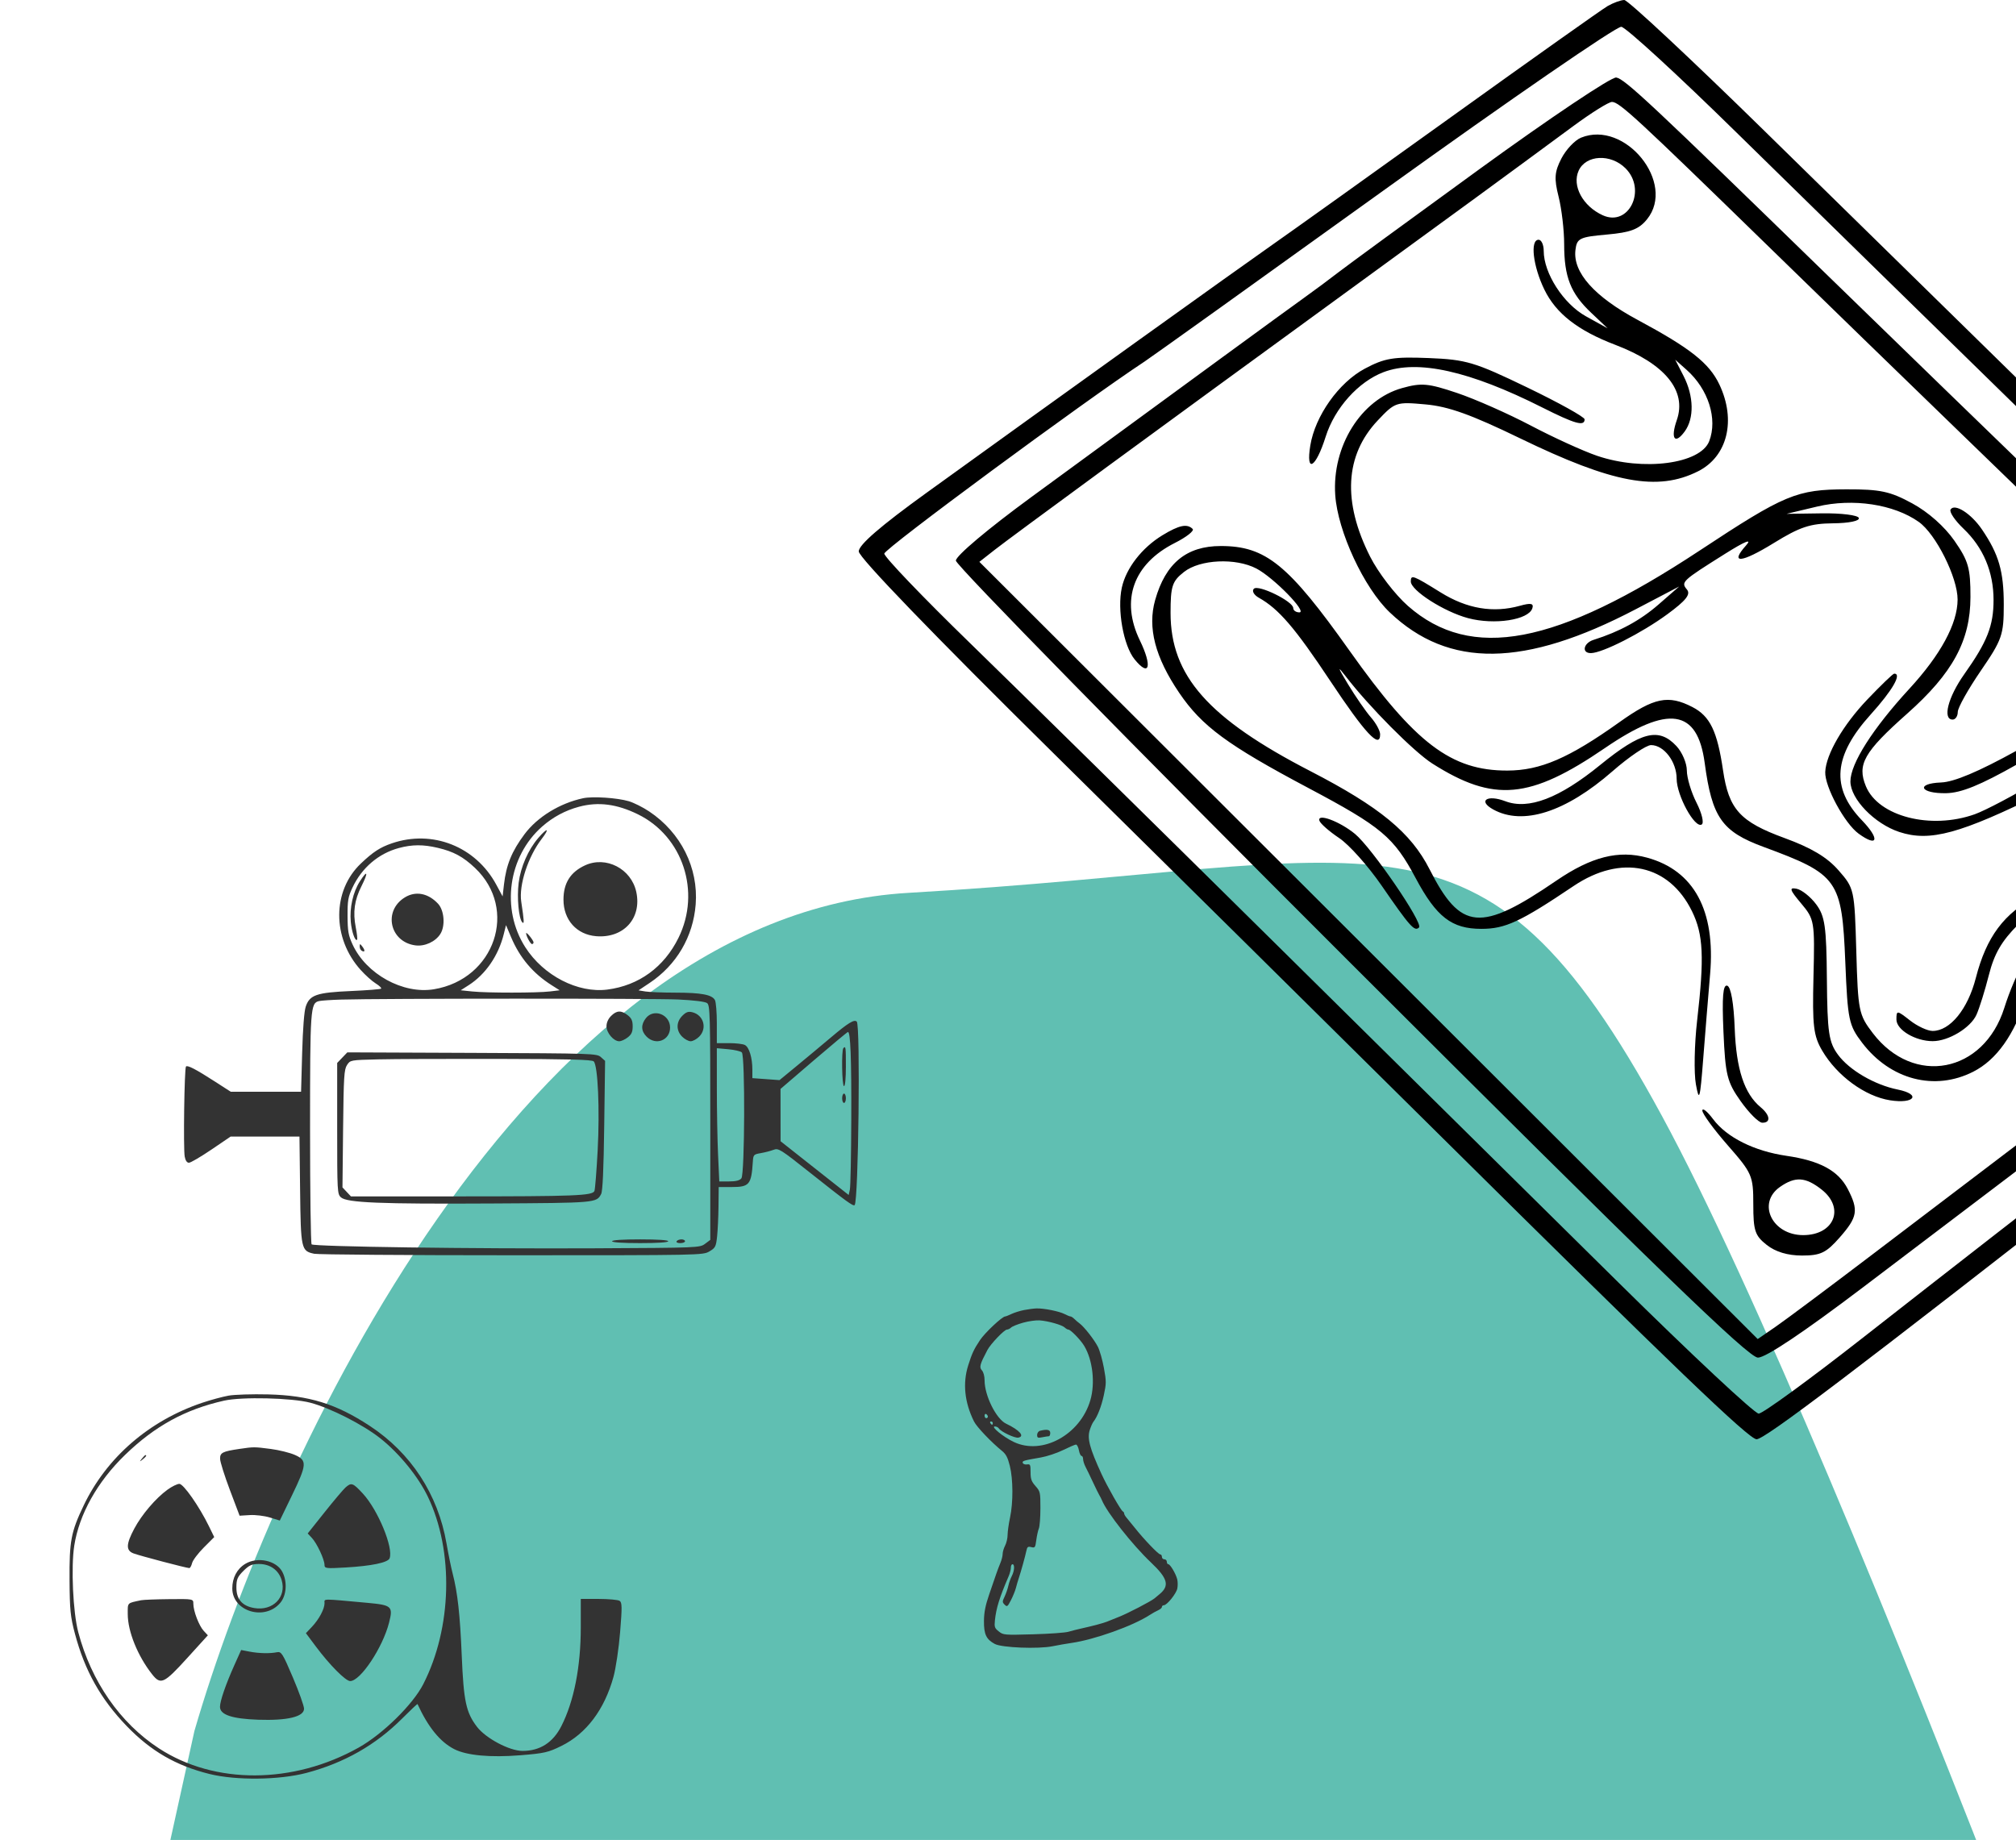 <svg width="493" height="450" viewBox="0 0 493 450" fill="none" xmlns="http://www.w3.org/2000/svg">
<path d="M222.201 218.362C128.516 223.754 66.727 357.264 47.543 423.346L0 639H552C546.995 614.851 450.908 354.831 406.368 272.837C361.828 190.844 339.307 211.623 222.201 218.362Z" fill="#60BFB2"/>
<path fill-rule="evenodd" clip-rule="evenodd" d="M142.597 195.221C136.895 196.442 131.42 199.802 128.277 204.009C125.151 208.193 123.788 211.529 123.24 216.342L122.91 219.234L121.366 216.369C116.332 207.028 105.757 202.842 95.815 206.254C92.945 207.239 91.229 208.359 88.249 211.191C81.215 217.877 81.19 229.432 88.191 237.215C89.335 238.486 90.992 239.972 91.875 240.517C92.758 241.062 93.355 241.634 93.201 241.787C93.048 241.941 89.751 242.205 85.876 242.375C77.391 242.747 75.714 243.325 74.762 246.204C74.383 247.348 74.057 251.582 73.891 257.518L73.625 267.003H65.022H56.418L52.628 264.559C47.894 261.507 45.867 260.45 45.481 260.835C45.085 261.23 44.805 280.932 45.169 282.869C45.352 283.847 45.715 284.373 46.206 284.373C46.62 284.373 49.083 282.933 51.678 281.173L56.397 277.973H64.816H73.234L73.385 290.908C73.557 305.545 73.648 305.957 76.849 306.636C77.794 306.836 99.56 307 125.218 307C171.427 307 171.883 306.991 173.469 306.062C174.938 305.202 175.093 304.903 175.362 302.406C175.524 300.91 175.678 297.578 175.705 295.001L175.755 290.315H178.924C183.247 290.315 183.739 289.729 184.099 284.154C184.211 282.418 184.298 282.322 186.046 282.022C187.052 281.848 188.45 281.485 189.153 281.215C190.365 280.749 190.818 281.031 198.071 286.788C207.064 293.926 208.648 295.076 209 294.724C209.931 293.794 210.429 250.764 209.519 249.857C208.907 249.246 207.425 250.154 203.175 253.745C200.797 255.754 196.999 258.92 194.735 260.782L190.619 264.166L187.303 263.923L183.988 263.68L183.985 261.57C183.982 258.687 183.208 256.136 182.168 255.58C181.693 255.326 179.952 255.118 178.301 255.118H175.298V250.288C175.298 247.632 175.09 245.07 174.835 244.594C174.13 243.277 171.517 242.782 165.236 242.773C162.092 242.769 158.761 242.64 157.834 242.487L156.149 242.209L158.858 240.401C165.445 236.005 169.506 229.085 170.123 221.207C170.823 212.262 166.514 203.635 158.758 198.458C157.239 197.445 155.003 196.32 153.789 195.96C150.943 195.115 144.943 194.72 142.597 195.221ZM141.575 197.312C138.213 198.217 135.196 199.839 132.568 202.156C124.258 209.481 122.471 222.314 128.459 231.669C132.907 238.62 141.315 242.952 148.543 242.018C156.232 241.025 162.391 236.54 165.927 229.357C171.458 218.124 166.997 204.55 156.004 199.16C150.831 196.624 146.29 196.043 141.575 197.312ZM131.627 204.95C129.156 207.831 127.329 212.009 126.834 215.913C126.376 219.521 126.858 224.714 127.731 225.586C128.227 226.081 128.186 225.29 127.467 220.526C126.857 216.492 129.127 209.52 132.462 205.178C134.533 202.482 133.893 202.307 131.627 204.95ZM97.559 207.397C92.566 208.738 88.469 212.232 86.187 217.097C85.13 219.352 84.974 220.26 84.992 224.034C85.011 227.729 85.194 228.766 86.218 230.99C89.561 238.247 98.548 243.197 106.107 241.945C121.01 239.477 126.808 222.34 116.149 212.264C113.248 209.522 110.922 208.266 107.052 207.355C103.489 206.515 100.798 206.527 97.559 207.397ZM143.055 211.645C139.48 213.298 137.795 215.987 137.795 220.034C137.795 224.976 141.006 228.57 145.775 228.965C152.493 229.522 156.982 224.584 155.602 218.154C154.384 212.473 148.198 209.264 143.055 211.645ZM87.987 215.582C86.314 218.22 85.469 221.997 85.782 225.448C86.005 227.907 86.851 230.307 87.326 229.832C87.449 229.709 87.302 228.348 86.999 226.808C86.265 223.082 86.675 220.136 88.404 216.713C90.137 213.282 89.883 212.594 87.987 215.582ZM99.03 219.461C93.637 222.747 95.293 230.369 101.583 231.212C103.864 231.518 106.494 230.313 107.689 228.413C108.937 226.43 108.644 222.652 107.114 221.016C104.708 218.442 101.664 217.856 99.03 219.461ZM123.194 228.46C121.882 233.743 118.736 238.315 114.596 240.957L112.663 242.191L115.463 242.483C119.044 242.857 131.347 242.856 134.47 242.48L136.862 242.193L134.912 240.957C130.343 238.062 127.112 234.243 125.003 229.248L123.741 226.258L123.194 228.46ZM128.663 228.241C128.633 228.88 129.719 230.891 130.094 230.891C130.304 230.891 130.477 230.708 130.477 230.484C130.477 229.996 128.685 227.78 128.663 228.241ZM87.958 231.435C87.95 231.86 88.163 232.344 88.431 232.509C89.237 233.007 89.35 232.482 88.639 231.543C88.054 230.77 87.971 230.756 87.958 231.435ZM83.37 244.47C80.98 244.543 78.578 244.706 78.032 244.832C75.908 245.321 75.824 246.523 75.824 276.22C75.824 291.472 75.995 304.123 76.204 304.333C76.767 304.897 116 305.445 145.423 305.299C170.75 305.173 171.134 305.158 172.407 304.207L173.697 303.243V274.572C173.697 247.936 173.641 245.86 172.907 245.324C172.419 244.968 169.726 244.632 165.86 244.447C159.961 244.164 92.733 244.183 83.37 244.47ZM149.437 248.469C148.729 249.176 148.314 250.113 148.314 251.004C148.314 252.616 150.058 254.661 151.433 254.661C151.914 254.661 152.849 254.234 153.512 253.713C154.442 252.983 154.717 252.363 154.717 251.004C154.717 249.645 154.442 249.025 153.512 248.294C151.929 247.05 150.808 247.098 149.437 248.469ZM166.86 248.425C165.33 249.954 165.313 252.036 166.816 253.538C167.434 254.156 168.369 254.661 168.895 254.661C169.421 254.661 170.356 254.156 170.974 253.538C173.008 251.506 172.066 248.214 169.261 247.551C168.307 247.326 167.761 247.525 166.86 248.425ZM157.952 249.008C156.694 250.606 156.755 252.168 158.127 253.538C160.377 255.788 163.864 254.435 163.864 251.312C163.864 248.11 159.881 246.558 157.952 249.008ZM198.979 259.363L190.873 266.317L190.879 272.717L190.885 279.116L199.213 285.687L207.541 292.257L207.83 290.943C207.989 290.221 208.144 282.512 208.173 273.812C208.225 258.789 207.981 252.354 207.362 252.392C207.209 252.402 203.437 255.539 198.979 259.363ZM206.246 256.337C205.744 256.837 205.889 265.631 206.398 265.631C206.674 265.631 206.855 263.727 206.855 260.832C206.855 256.037 206.818 255.764 206.246 256.337ZM175.3 266.139C175.301 271.517 175.436 278.847 175.599 282.43L175.898 288.944H178.286C179.952 288.944 180.864 288.715 181.302 288.187C182.132 287.184 182.235 258.211 181.411 257.387C181.126 257.103 179.633 256.755 178.095 256.616L175.298 256.362L175.3 266.139ZM83.696 258.673L82.455 259.967V275.985C82.455 291.487 82.485 292.029 83.381 292.84C84.839 294.158 93.037 294.492 120.187 294.338C145.859 294.193 145.844 294.194 147.005 292.026C147.379 291.328 147.612 286.138 147.759 275.238L147.972 259.46L146.952 258.546C145.956 257.654 145.194 257.629 115.435 257.505L84.937 257.379L83.696 258.673ZM92.406 259.091C85.675 259.256 85.66 259.259 84.859 260.48C84.146 261.568 84.039 263.302 83.902 276.053L83.748 290.401L84.782 291.501L85.816 292.601H111.965C140.579 292.601 144.894 292.43 145.365 291.279C145.531 290.874 145.886 286.403 146.156 281.341C146.69 271.341 146.213 260.606 145.191 259.585C144.762 259.155 139.232 259.011 121.889 258.973C109.381 258.947 96.114 258.999 92.406 259.091ZM205.941 268.603C205.941 269.231 206.146 269.745 206.398 269.745C206.649 269.745 206.855 269.231 206.855 268.603C206.855 267.974 206.649 267.46 206.398 267.46C206.146 267.46 205.941 267.974 205.941 268.603ZM149.686 303.572C149.686 303.856 152.278 304.029 156.546 304.029C160.815 304.029 163.407 303.856 163.407 303.572C163.407 303.287 160.815 303.115 156.546 303.115C152.278 303.115 149.686 303.287 149.686 303.572ZM165.465 303.572C165.304 303.831 165.689 304.029 166.353 304.029C166.996 304.029 167.523 303.823 167.523 303.572C167.523 303.32 167.124 303.115 166.635 303.115C166.147 303.115 165.62 303.32 165.465 303.572Z" fill="#333333"/>
<path fill-rule="evenodd" clip-rule="evenodd" d="M55.885 341.334C54.414 341.598 51.528 342.379 49.472 343.071C36.467 347.446 26.085 356.434 20.465 368.185C17.361 374.674 16.944 376.887 17.006 386.523C17.051 393.703 17.229 395.451 18.331 399.585C20.734 408.599 24.61 415.517 30.953 422.112C36.863 428.256 43.034 431.833 51.242 433.868C57.731 435.477 68.301 435.356 74.955 433.597C84.166 431.162 91.877 426.778 98.342 420.302C100.37 418.27 102.062 416.678 102.101 416.763C104.709 422.434 107.625 426.016 111.072 427.782C114.11 429.339 119.879 429.875 127.255 429.284C133.117 428.814 134.072 428.596 137.33 426.982C143.394 423.978 147.801 418.125 150.016 410.132C150.59 408.062 151.324 403.128 151.646 399.168C152.147 393.02 152.128 391.903 151.515 391.515C151.121 391.264 148.825 391.056 146.412 391.052L142.026 391.044V398.023C142.026 407.634 140.365 416.077 137.28 422.15C135.23 426.186 132.047 428.222 127.79 428.222C124.588 428.222 118.782 425.142 116.62 422.297C113.969 418.807 113.381 416.05 112.916 404.921C112.492 394.796 111.905 389.502 110.684 384.805C110.313 383.378 109.641 380.082 109.191 377.481C107.111 365.465 100.487 355.328 90.392 348.712C82.159 343.316 75.586 341.281 65.578 341.031C61.718 340.934 57.356 341.071 55.885 341.334ZM54.8 342.559C45.319 344.683 37.871 348.765 30.569 355.838C23.812 362.383 19.357 370.351 18.159 378.034C17.343 383.274 17.852 394.299 19.135 399.171C22.312 411.232 29.359 421.39 38.853 427.59C52.469 436.483 71.68 436.41 87.714 427.407C93.624 424.089 100.962 416.882 103.51 411.894C110.545 398.125 111.008 379.368 104.642 366.073C102.298 361.177 97.701 355.514 93.09 351.842C88.816 348.438 80.777 344.34 75.855 343.057C71.312 341.872 59.149 341.585 54.8 342.559ZM58.542 354.363C54.401 354.973 53.795 355.285 53.822 356.789C53.835 357.53 54.914 360.963 56.219 364.417L58.592 370.697L61.082 370.546C62.452 370.462 64.664 370.729 65.997 371.138L68.422 371.881L71.384 365.762C75.062 358.165 75.136 357.173 72.125 355.838C70.902 355.295 68.251 354.637 66.235 354.374C62.15 353.843 62.079 353.843 58.542 354.363ZM34.684 356.755C34.061 357.552 34.079 357.57 34.874 356.945C35.709 356.288 35.974 355.876 35.561 355.876C35.458 355.876 35.063 356.271 34.684 356.755ZM40.964 364.329C38.077 366.425 34.664 370.427 32.844 373.85C30.821 377.653 30.764 379.182 32.618 379.906C34.023 380.455 45.618 383.508 46.297 383.508C46.503 383.508 46.81 382.952 46.98 382.271C47.151 381.591 48.437 379.885 49.839 378.48L52.388 375.925L51.066 373.217C48.724 368.418 44.871 362.91 43.857 362.91C43.342 362.91 42.04 363.548 40.964 364.329ZM84.498 363.789C83.953 364.273 81.648 367.002 79.376 369.854L75.246 375.039L76.271 376.134C77.497 377.443 79.337 381.367 79.353 382.705C79.363 383.6 79.686 383.641 84.502 383.362C90.885 382.991 94.875 382.159 95.275 381.114C96.255 378.553 92.434 369.299 88.742 365.296C86.301 362.649 85.932 362.518 84.498 363.789ZM59.963 382.483C57.952 383.712 56.805 385.886 56.805 388.469C56.805 394.117 64.763 396.511 68.549 392.001C70.076 390.183 70.298 386.86 69.054 384.449C67.611 381.651 62.967 380.648 59.963 382.483ZM59.512 384.212C58.063 385.664 57.808 386.269 57.808 388.253C57.808 391.14 59.236 392.783 62.176 393.281C66.737 394.053 70.116 390.605 68.873 386.446C68.139 383.992 66.043 382.503 63.32 382.503C61.596 382.503 60.909 382.812 59.512 384.212ZM34.498 391.373C31.02 392.11 31.239 391.884 31.239 394.744C31.239 399.009 33.678 405.032 37.217 409.508C39.295 412.136 40.105 411.76 45.751 405.545L50.834 399.948L49.826 398.873C48.676 397.647 47.281 394.008 47.281 392.237C47.281 391.046 47.272 391.044 41.391 391.103C38.151 391.135 35.049 391.256 34.498 391.373ZM79.364 392.082C79.364 393.508 78.018 396.034 76.278 397.874L74.808 399.427L77.211 402.646C80.608 407.197 84.518 411.141 85.633 411.141C88.149 411.141 93.59 402.961 95.146 396.841C96.158 392.858 95.824 392.555 89.814 392.005C78.39 390.962 79.364 390.955 79.364 392.082ZM57.325 407.216C55.206 411.943 53.798 416.024 53.798 417.442C53.798 419.379 56.73 420.368 63.139 420.594C70.256 420.845 74.351 419.865 74.351 417.911C74.351 417.229 73.124 413.787 71.624 410.263C69.128 404.395 68.8 403.875 67.739 404.088C65.992 404.439 63.311 404.38 61.022 403.939L58.972 403.544L57.325 407.216Z" fill="#333333"/>
<path fill-rule="evenodd" clip-rule="evenodd" d="M393.131 1.484C391.756 2.28 374.599 14.445 355.005 28.52C335.411 42.593 315.722 56.663 311.254 59.786C303.178 65.428 258.24 97.662 226.563 120.534C215.358 128.623 210 133.257 210 134.857C210 136.312 228.349 155.33 257.783 184.38C284.063 210.318 326.543 252.326 352.184 277.73C409.312 334.333 427.704 351.989 429.558 352C431.573 352.014 453.098 335.693 518.136 284.846C525.011 279.472 540.761 267.269 553.137 257.73C611.524 212.725 611.898 212.407 610.75 208.797C610.294 207.357 605.019 201.558 599.029 195.909C593.038 190.26 574.075 171.839 556.887 154.971C524.806 123.489 489.143 88.521 431.579 32.109C413.537 14.428 398.068 -0.02 397.204 2.06864e-05C396.339 0.021 394.506 0.689 393.131 1.484ZM338.754 46.283C308.16 68.286 281.701 87.229 279.959 88.379C264.788 98.394 216.25 134.215 216.25 135.396C216.25 136.225 225.672 146.062 237.188 157.258C248.705 168.452 281.765 200.98 310.657 229.544C339.549 258.106 377.836 295.941 395.738 313.622C413.641 331.302 429.096 345.751 430.085 345.731C431.074 345.709 442.289 337.547 455.008 327.593C478.771 308.995 490.117 300.169 541.887 260.004C580.06 230.389 593.082 220.35 599.652 215.473C602.547 213.325 604.939 210.974 604.965 210.25C605.016 208.876 600.199 204.094 507.559 113.554C476.303 83.006 438.998 46.496 424.659 32.421C410.319 18.345 397.642 6.705 396.484 6.554C395.328 6.402 369.349 24.28 338.754 46.283ZM361.88 41.301C344.692 53.783 329.118 65.179 327.269 66.623C325.422 68.067 321.484 70.989 318.519 73.115C313.425 76.769 294.198 90.818 252.189 121.584C241.564 129.366 233.751 135.946 233.751 137.114C233.751 138.229 277.21 182.542 330.325 235.588C404.477 309.642 427.595 332.036 429.894 332.036C431.806 332.036 441.047 325.852 455.51 314.895C505.884 276.733 517.786 267.69 538.136 252.118C549.824 243.175 566.56 230.449 575.325 223.836C584.382 217.005 591.263 210.93 591.263 209.765C591.263 207.602 578.73 195.067 511.9 130.384C489.22 108.432 460.25 80.331 447.523 67.935C403.724 25.282 397.352 19.311 395.244 18.958C394.083 18.763 379.068 28.818 361.88 41.301ZM384.817 30.78C366.437 44.329 357.861 50.604 329.379 71.344C284.185 104.255 247.254 131.324 243.16 134.54L239.504 137.412L334.671 232.452L429.836 327.493L434.244 324.459C436.669 322.79 447.254 314.884 457.769 306.89C468.281 298.897 486.77 284.853 498.853 275.681C510.935 266.509 532.587 250.016 546.97 239.03C561.352 228.044 575.788 217.09 579.048 214.687C582.308 212.283 584.983 209.874 584.994 209.332C585.004 208.792 574.751 198.399 562.21 186.237C549.669 174.076 529.277 154.274 516.896 142.232C504.515 130.191 486.228 112.452 476.259 102.812C466.29 93.171 446.602 74.045 432.508 60.306C400.317 28.928 395.988 24.93 394.2 24.93C393.405 24.93 389.182 27.563 384.817 30.78ZM386.634 33.67C385.124 34.286 382.964 36.571 381.836 38.749C380.145 42.015 380.023 43.656 381.146 48.106C381.893 51.073 382.506 56.305 382.506 59.733C382.506 67.732 384.084 71.744 389.094 76.48L393.131 80.298L387.819 77.353C382.328 74.308 377.506 66.832 377.506 61.364C377.506 59.864 376.943 58.637 376.256 58.637C374.132 58.637 374.872 65.064 377.657 70.809C380.5 76.674 385.859 80.851 395.006 84.335C407.166 88.967 412.557 95.563 410.051 102.743C408.466 107.282 409.553 108.844 411.985 105.523C414.337 102.311 414.227 96.883 411.711 91.969L409.664 87.974L412.465 90.469C417.775 95.2 420.071 102.452 417.981 107.893C415.836 113.475 401.82 115.308 390.564 111.478C387.187 110.329 379.907 107.009 374.384 104.1C368.862 101.19 360.728 97.593 356.308 96.106C349.252 93.733 347.611 93.587 342.871 94.913C332.829 97.721 325.708 109.12 326.525 121.079C327.134 129.972 333.554 143.785 339.867 149.782C354.296 163.49 372.811 163.25 400.007 149.003L410.632 143.438L405.632 147.802C401.149 151.716 396.101 154.468 389.694 156.491C387.194 157.28 386.714 159.771 389.069 159.73C391.913 159.68 401.479 154.812 407.706 150.248C412.293 146.885 413.508 145.357 412.532 144.182C411.004 142.345 411.276 142.09 421.882 135.428C426.783 132.35 428.555 131.642 426.994 133.385C422.881 137.98 425.789 137.728 433.792 132.796C440.144 128.879 442.668 128.039 448.247 127.987C452.187 127.949 454.822 127.402 454.566 126.675C454.325 125.988 450.247 125.481 445.504 125.549L436.883 125.672L444.383 123.888C453.122 121.81 463.11 123.318 469.216 127.637C473.408 130.603 478.742 141.272 478.719 146.649C478.696 152.531 474.585 160.129 466.926 168.448C457.967 178.182 452.508 186.764 452.508 191.116C452.508 195.393 458.399 201.478 464.476 203.481C471.953 205.945 479.349 203.93 499.575 193.918C516.896 185.344 519.196 184.533 526.451 184.43C535.324 184.304 540.738 186.448 544.902 191.735C549.698 197.826 547.805 204.156 538.549 212.98C531.38 219.815 529.432 220.695 515.536 223.383C509.029 224.641 502.316 226.58 500.618 227.691C497.39 229.803 492.824 238.004 490.132 246.521C485.096 262.461 467.965 265.743 457.986 252.681C454.542 248.175 454.363 247.287 453.945 232.636C453.51 217.489 453.457 217.252 449.57 212.823C446.772 209.635 442.959 207.361 436.39 204.958C425.519 200.983 422.762 197.943 421.355 188.38C419.945 178.813 418.17 175.144 413.873 172.925C407.962 169.873 404.477 170.594 396.024 176.62C383.656 185.438 376.691 188.444 368.596 188.458C354.881 188.481 346.086 181.804 330.055 159.195C315.049 138.033 309.528 133.541 298.529 133.541C290.139 133.541 285.026 137.75 282.484 146.754C280.584 153.48 282.469 160.752 288.366 169.443C293.91 177.61 300.166 182.222 319.951 192.721C337.847 202.216 340.841 204.732 346.196 214.766C351.275 224.282 355.014 227.17 362.252 227.17C368.107 227.17 371.738 225.484 384.819 216.688C396.459 208.86 408.142 211.361 413.776 222.883C416.546 228.55 416.806 234.103 415.023 249.583C414.356 255.387 414.218 262.409 414.721 265.188C415.523 269.636 415.737 268.897 416.506 259.005C416.986 252.825 417.748 243.45 418.201 238.17C419.529 222.67 414.25 212.918 402.828 209.769C395.825 207.838 389.164 209.522 380.571 215.397C362.025 228.077 357.221 227.644 349.589 212.6C345.046 203.648 337.397 197.346 320.468 188.608C295.468 175.703 286.253 165.278 286.253 149.902C286.253 143.349 286.646 142.151 289.547 139.874C293.46 136.799 302.173 136.395 307.253 139.052C311.44 141.242 319.79 149.77 317.749 149.77C316.926 149.77 316.254 149.297 316.254 148.718C316.254 147.083 307.723 142.893 306.626 143.989C306.088 144.524 306.632 145.513 307.833 146.185C312.705 148.907 316.676 153.533 325.315 166.547C333.821 179.362 337.504 183.307 337.504 179.604C337.504 178.733 336.489 176.86 335.248 175.442C334.008 174.025 331.462 170.337 329.592 167.247C327.138 163.194 326.983 162.663 329.035 165.342C334.724 172.767 345.74 183.866 350.284 186.752C365.312 196.295 374.126 195.5 392.488 182.941C408.006 172.327 415.101 173.391 416.872 186.598C418.662 199.937 421.064 203.365 431.258 207.126C449.523 213.865 450.425 215.136 451.258 235.327C451.845 249.517 452.102 250.746 455.394 255.056C462.299 264.097 473.128 266.906 482.558 262.101C488.256 259.198 492.586 253.087 495.615 243.673C499.514 231.556 504.09 228.252 519.373 226.518C544.768 223.635 560.506 196.632 543.739 184.709C533.105 177.146 518.148 179.101 499.164 190.533C492.854 194.333 485.541 198.206 482.913 199.143C472.154 202.974 459.359 199.691 456.299 192.312C454.083 186.971 455.812 183.922 466.373 174.549C477.526 164.651 481.844 156.696 481.863 146.025C481.874 138.944 481.374 137.189 477.941 132.245C475.528 128.774 471.537 125.239 467.634 123.118C462.205 120.167 459.826 119.659 451.546 119.676C439.343 119.704 436.469 120.902 415.623 134.661C380.505 157.837 359.753 161.775 344.303 148.193C341.181 145.449 337.019 140.025 335.057 136.141C328.262 122.699 328.895 111.323 336.912 102.834C341.162 98.334 341.406 98.252 348.624 98.907C354.238 99.415 359.748 101.393 371.749 107.212C394.449 118.217 405.347 120.235 415.243 115.268C422.445 111.654 424.621 102.787 420.456 94.023C417.98 88.81 413.333 85.139 400.459 78.227C389.897 72.555 384.624 66.638 385.261 61.176C385.6 58.28 386.25 57.958 392.95 57.364C398.76 56.847 400.783 56.079 402.763 53.637C409.941 44.785 397.417 29.279 386.634 33.67ZM386.052 41.733C384.365 45.429 387.064 50.43 391.943 52.65C398.332 55.557 402.762 46.408 397.507 41.16C393.886 37.544 387.824 37.848 386.052 41.733ZM333.754 90.164C327.389 93.556 321.601 101.722 320.423 108.975C319.294 115.922 321.753 114.5 324.183 106.801C326.39 99.805 332.178 93.355 338.349 91.012C346.646 87.862 359.394 90.703 377.175 99.667C385.142 103.684 387.506 104.345 387.506 102.554C387.506 101.99 381.185 98.478 373.458 94.752C360.601 88.549 358.561 87.941 349.395 87.571C340.75 87.223 338.611 87.577 333.754 90.164ZM477.004 124.607C476.643 125.192 478.062 127.299 480.156 129.293C484.995 133.898 487.51 139.865 487.51 146.743C487.51 153.047 485.965 156.961 480.343 164.899C476.375 170.503 474.974 175.986 477.509 175.986C478.197 175.986 478.759 175.149 478.759 174.126C478.759 173.102 481.291 168.573 484.385 164.06C489.607 156.441 490.01 155.283 490.01 147.877C490.01 139.725 488.798 135.553 484.671 129.481C482.024 125.587 477.987 123.021 477.004 124.607ZM284.266 130.908C279.249 133.964 275.386 138.943 274.338 143.702C273.157 149.077 274.725 157.891 277.464 161.264C281.085 165.724 281.838 162.999 278.745 156.621C273.97 146.769 277.144 137.914 287.285 132.797C290.138 131.357 292.103 129.813 291.654 129.364C290.305 128.018 288.336 128.429 284.266 130.908ZM345.005 142.216C345.005 144.412 353.13 149.613 359.014 151.184C365.445 152.902 373.787 151.625 374.721 148.779C375.118 147.567 374.364 147.41 371.691 148.155C365.152 149.975 358.764 148.9 352.311 144.895C345.483 140.655 345.005 140.479 345.005 142.216ZM456.656 171.065C450.721 177.29 446.532 184.494 446.351 188.796C446.201 192.363 451.082 201.394 454.508 203.885C459.245 207.332 459.767 205.237 455.322 200.623C447.678 192.69 448.328 184.847 457.467 174.738C462.8 168.838 465.154 164.751 463.219 164.751C462.923 164.751 459.969 167.592 456.656 171.065ZM493.135 183.596C483.847 188.726 477.861 191.249 474.689 191.37C468.363 191.611 469.543 194.114 475.925 193.991C479.623 193.919 484.25 192.037 493.312 186.912C500.104 183.071 507.207 179.542 509.098 179.067C513.849 177.876 514.649 175.985 510.397 175.994C508.453 175.999 500.749 179.392 493.135 183.596ZM391.293 187.108C381.305 195.238 373.782 198.107 368.103 195.951C363.662 194.264 361.332 195.853 365.149 197.967C372.413 201.988 382.867 198.64 394.334 188.619C398.355 185.103 402.595 182.228 403.758 182.228C406.902 182.228 410.006 186.304 410.012 190.441C410.017 194.559 414.465 202.684 416.146 201.647C416.75 201.274 416.178 198.881 414.876 196.328C413.573 193.776 412.507 190.227 412.507 188.441C412.507 186.656 411.359 183.966 409.958 182.464C405.656 177.851 401.348 178.924 391.293 187.108ZM322.669 200.748C322.921 201.466 325.098 203.369 327.504 204.978C329.91 206.587 334.569 211.808 337.858 216.579C344.802 226.656 345.926 227.915 347.015 226.827C348.08 225.764 335.431 207.294 331.34 203.939C327.572 200.848 321.978 198.789 322.669 200.748ZM440.438 220.925C443.723 224.823 443.807 225.319 443.474 238.849C443.179 250.902 443.467 253.329 445.633 257C449.261 263.148 456.09 268.137 462.196 269.098C468.193 270.043 469.902 267.651 464.071 266.471C458.437 265.333 452.257 261.734 449.485 257.976C447.212 254.896 446.867 252.563 446.753 239.481C446.642 226.577 446.278 224.047 444.121 221.158C442.744 219.316 440.592 217.606 439.338 217.361C437.459 216.992 437.652 217.618 440.438 220.925ZM498.138 219.15C490.058 223.358 485.765 229.107 483.173 239.189C481.211 246.821 476.873 252.138 472.608 252.138C471.364 252.138 468.864 250.974 467.053 249.55C463.879 247.059 463.759 247.051 463.759 249.351C463.759 251.877 468.388 254.635 472.63 254.635C476.502 254.635 481.883 251.387 483.333 248.175C484.053 246.578 485.425 242.182 486.38 238.406C487.671 233.303 489.475 230.178 493.406 226.234C496.315 223.315 499.765 220.928 501.074 220.928C502.383 220.928 504.154 220.086 505.01 219.056C506.299 217.504 506.165 217.185 504.225 217.191C502.939 217.196 500.199 218.077 498.138 219.15ZM421.46 252.349C421.925 262.944 422.342 264.626 425.679 269.332C427.716 272.205 430.086 274.568 430.945 274.583C433.099 274.619 432.903 272.747 430.55 270.796C426.554 267.484 424.584 261.495 424.212 251.528C423.984 245.385 423.285 241.37 422.392 241.073C421.341 240.723 421.086 243.804 421.46 252.349ZM416.297 271.606C416.275 272.357 419.07 276.182 422.507 280.106C428.486 286.929 428.758 287.557 428.758 294.566C428.758 300.994 429.161 302.21 432.051 304.48C434.213 306.179 437.175 307.068 440.672 307.068C445.206 307.068 446.577 306.41 449.878 302.655C454.268 297.662 454.548 295.986 451.862 290.797C449.536 286.304 445.044 283.874 436.867 282.68C428.974 281.529 422.262 278.175 418.934 273.717C417.505 271.804 416.318 270.854 416.297 271.606ZM435.287 290.286C429.604 294.259 433.362 302.074 440.954 302.074C448.546 302.074 451.225 295.454 445.464 290.93C441.529 287.837 439.013 287.678 435.287 290.286Z" fill="black"/>
<path fill-rule="evenodd" clip-rule="evenodd" d="M250.429 320.398C249.445 320.59 248.062 321.022 247.356 321.357C246.65 321.692 245.957 321.966 245.815 321.966C245.093 321.966 240.847 325.952 239.653 327.751C238.148 330.019 237.688 331.007 236.76 333.957C235.389 338.318 235.877 342.99 238.188 347.65C238.85 348.984 242.389 352.704 245.06 354.873C246.005 355.641 246.449 356.497 246.947 358.511C247.761 361.797 247.786 367.436 247.004 371.126C246.676 372.671 246.405 374.592 246.401 375.395C246.398 376.197 246.125 377.371 245.795 378.003C245.465 378.635 245.194 379.553 245.193 380.042C245.191 380.531 244.943 381.524 244.64 382.249C244.338 382.974 243.874 384.199 243.609 384.972C243.345 385.744 242.569 388.001 241.887 389.988C240.976 392.635 240.638 394.359 240.62 396.443C240.592 399.695 241.177 400.937 243.268 402.061C244.987 402.985 253.918 403.335 257.445 402.616C258.765 402.347 260.839 401.985 262.053 401.811C267.645 401.011 277.048 397.652 281.125 394.998C281.787 394.566 282.736 394.035 283.233 393.816C283.729 393.598 284.136 393.234 284.136 393.008C284.136 392.781 284.346 392.596 284.603 392.596C285.372 392.596 287.655 389.758 287.91 388.486C288.04 387.835 288.028 386.827 287.883 386.249C287.54 384.883 286.167 382.564 285.702 382.564C285.504 382.564 285.341 382.293 285.341 381.962C285.341 381.631 285.07 381.36 284.738 381.36C284.407 381.36 284.136 381.089 284.136 380.758C284.136 380.427 283.953 380.156 283.729 380.156C283.272 380.156 279.755 376.487 277.573 373.735C276.786 372.742 275.863 371.613 275.522 371.227C275.181 370.84 274.902 370.359 274.902 370.156C274.902 369.954 274.759 369.729 274.586 369.655C274.133 369.463 270.775 363.57 269.364 360.492C266.467 354.17 265.835 351.795 266.5 349.731C266.762 348.917 267.148 348.034 267.359 347.769C268.348 346.521 269.334 344.008 269.939 341.192C270.554 338.334 270.555 337.842 269.951 334.551C269.592 332.595 268.932 330.273 268.483 329.39C267.598 327.651 265.117 324.484 263.995 323.663C263.611 323.382 263.03 322.885 262.704 322.559C262.378 322.233 261.962 321.965 261.781 321.964C261.6 321.962 260.95 321.7 260.337 321.38C259.037 320.702 255.222 319.94 253.447 320.004C252.771 320.028 251.412 320.205 250.429 320.398ZM250.209 323.487C248.884 323.857 247.561 324.389 247.27 324.668C246.978 324.948 246.519 325.177 246.25 325.177C245.6 325.177 242.251 328.677 241.452 330.193C239.61 333.686 239.423 334.383 240.12 335.152C240.513 335.587 240.774 336.571 240.774 337.62C240.774 341.325 243.61 347.03 246.026 348.186C249.353 349.776 250.674 351.285 249.02 351.603C248.166 351.767 244.788 350.17 244.267 349.355C244.09 349.08 243.638 348.861 243.263 348.869C242.236 348.892 245.374 351.451 247.911 352.66C254.872 355.977 264.161 350.917 266.635 342.46C267.856 338.288 267.225 332.651 265.15 329.19C264.244 327.678 261.813 325.177 261.25 325.177C261.061 325.177 260.667 324.949 260.375 324.671C259.703 324.031 256.322 323.071 254.224 322.925C253.341 322.863 251.534 323.116 250.209 323.487ZM240.774 346.222C240.774 346.566 240.954 346.847 241.175 346.847C241.396 346.847 241.577 346.677 241.577 346.47C241.577 346.262 241.396 345.98 241.175 345.844C240.954 345.708 240.774 345.878 240.774 346.222ZM242.179 348.051C242.315 348.272 242.506 348.452 242.604 348.452C242.702 348.452 242.781 348.272 242.781 348.051C242.781 347.83 242.59 347.65 242.356 347.65C242.122 347.65 242.042 347.83 242.179 348.051ZM254.324 349.933C253.938 350.034 253.622 350.487 253.622 350.94C253.622 351.648 253.797 351.728 254.876 351.512C255.567 351.374 256.289 351.262 256.482 351.262C256.676 351.262 256.834 350.9 256.834 350.459C256.834 349.654 256.035 349.486 254.324 349.933ZM259.95 354.656C258.462 355.387 256.023 356.197 254.53 356.456C250.194 357.209 249.942 357.285 250.117 357.798C250.209 358.065 250.673 358.228 251.15 358.159C251.939 358.045 252.016 358.213 252.016 360.051C252.016 361.721 252.223 362.306 253.22 363.44C254.388 364.77 254.425 364.935 254.425 368.853C254.425 371.076 254.255 373.31 254.047 373.816C253.84 374.323 253.555 375.612 253.415 376.681C253.178 378.486 253.092 378.606 252.196 378.38C251.382 378.177 251.195 378.312 251.001 379.248C250.723 380.589 249.689 384.317 249.135 385.975C248.914 386.637 248.596 387.721 248.429 388.383C248.262 389.045 247.72 390.377 247.226 391.344C246.399 392.958 246.273 393.048 245.68 392.455C245.091 391.867 245.09 391.692 245.661 390.496C246.006 389.773 246.419 388.584 246.58 387.853C246.74 387.121 247.125 386.038 247.434 385.446C248.087 384.194 248.181 382.564 247.599 382.564C247.378 382.564 247.198 382.943 247.198 383.406C247.198 383.869 246.953 384.817 246.654 385.513C244.414 390.726 243.613 393.296 243.305 396.252C243.132 397.915 243.228 398.192 244.252 399.004C245.361 399.882 245.579 399.9 252.618 399.703C256.593 399.592 260.477 399.314 261.25 399.087C262.023 398.859 263.469 398.493 264.462 398.274C267.193 397.671 269.789 396.98 270.686 396.617C271.127 396.438 272.482 395.894 273.697 395.41C275.874 394.54 281.452 391.639 282.297 390.936C282.536 390.738 283.109 390.262 283.571 389.88C286.062 387.82 285.573 386.027 281.46 382.133C276.931 377.845 270.703 369.94 269.468 366.913C269.333 366.582 269.057 366.04 268.855 365.709C268.654 365.378 267.942 363.933 267.274 362.498C266.606 361.064 265.79 359.379 265.462 358.754C265.133 358.129 264.864 357.271 264.864 356.847C264.864 356.424 264.691 356.077 264.48 356.077C264.27 356.077 263.979 355.445 263.834 354.673C263.689 353.9 263.364 353.282 263.113 353.298C262.861 353.315 261.438 353.926 259.95 354.656Z" fill="#333333"/>
</svg>
